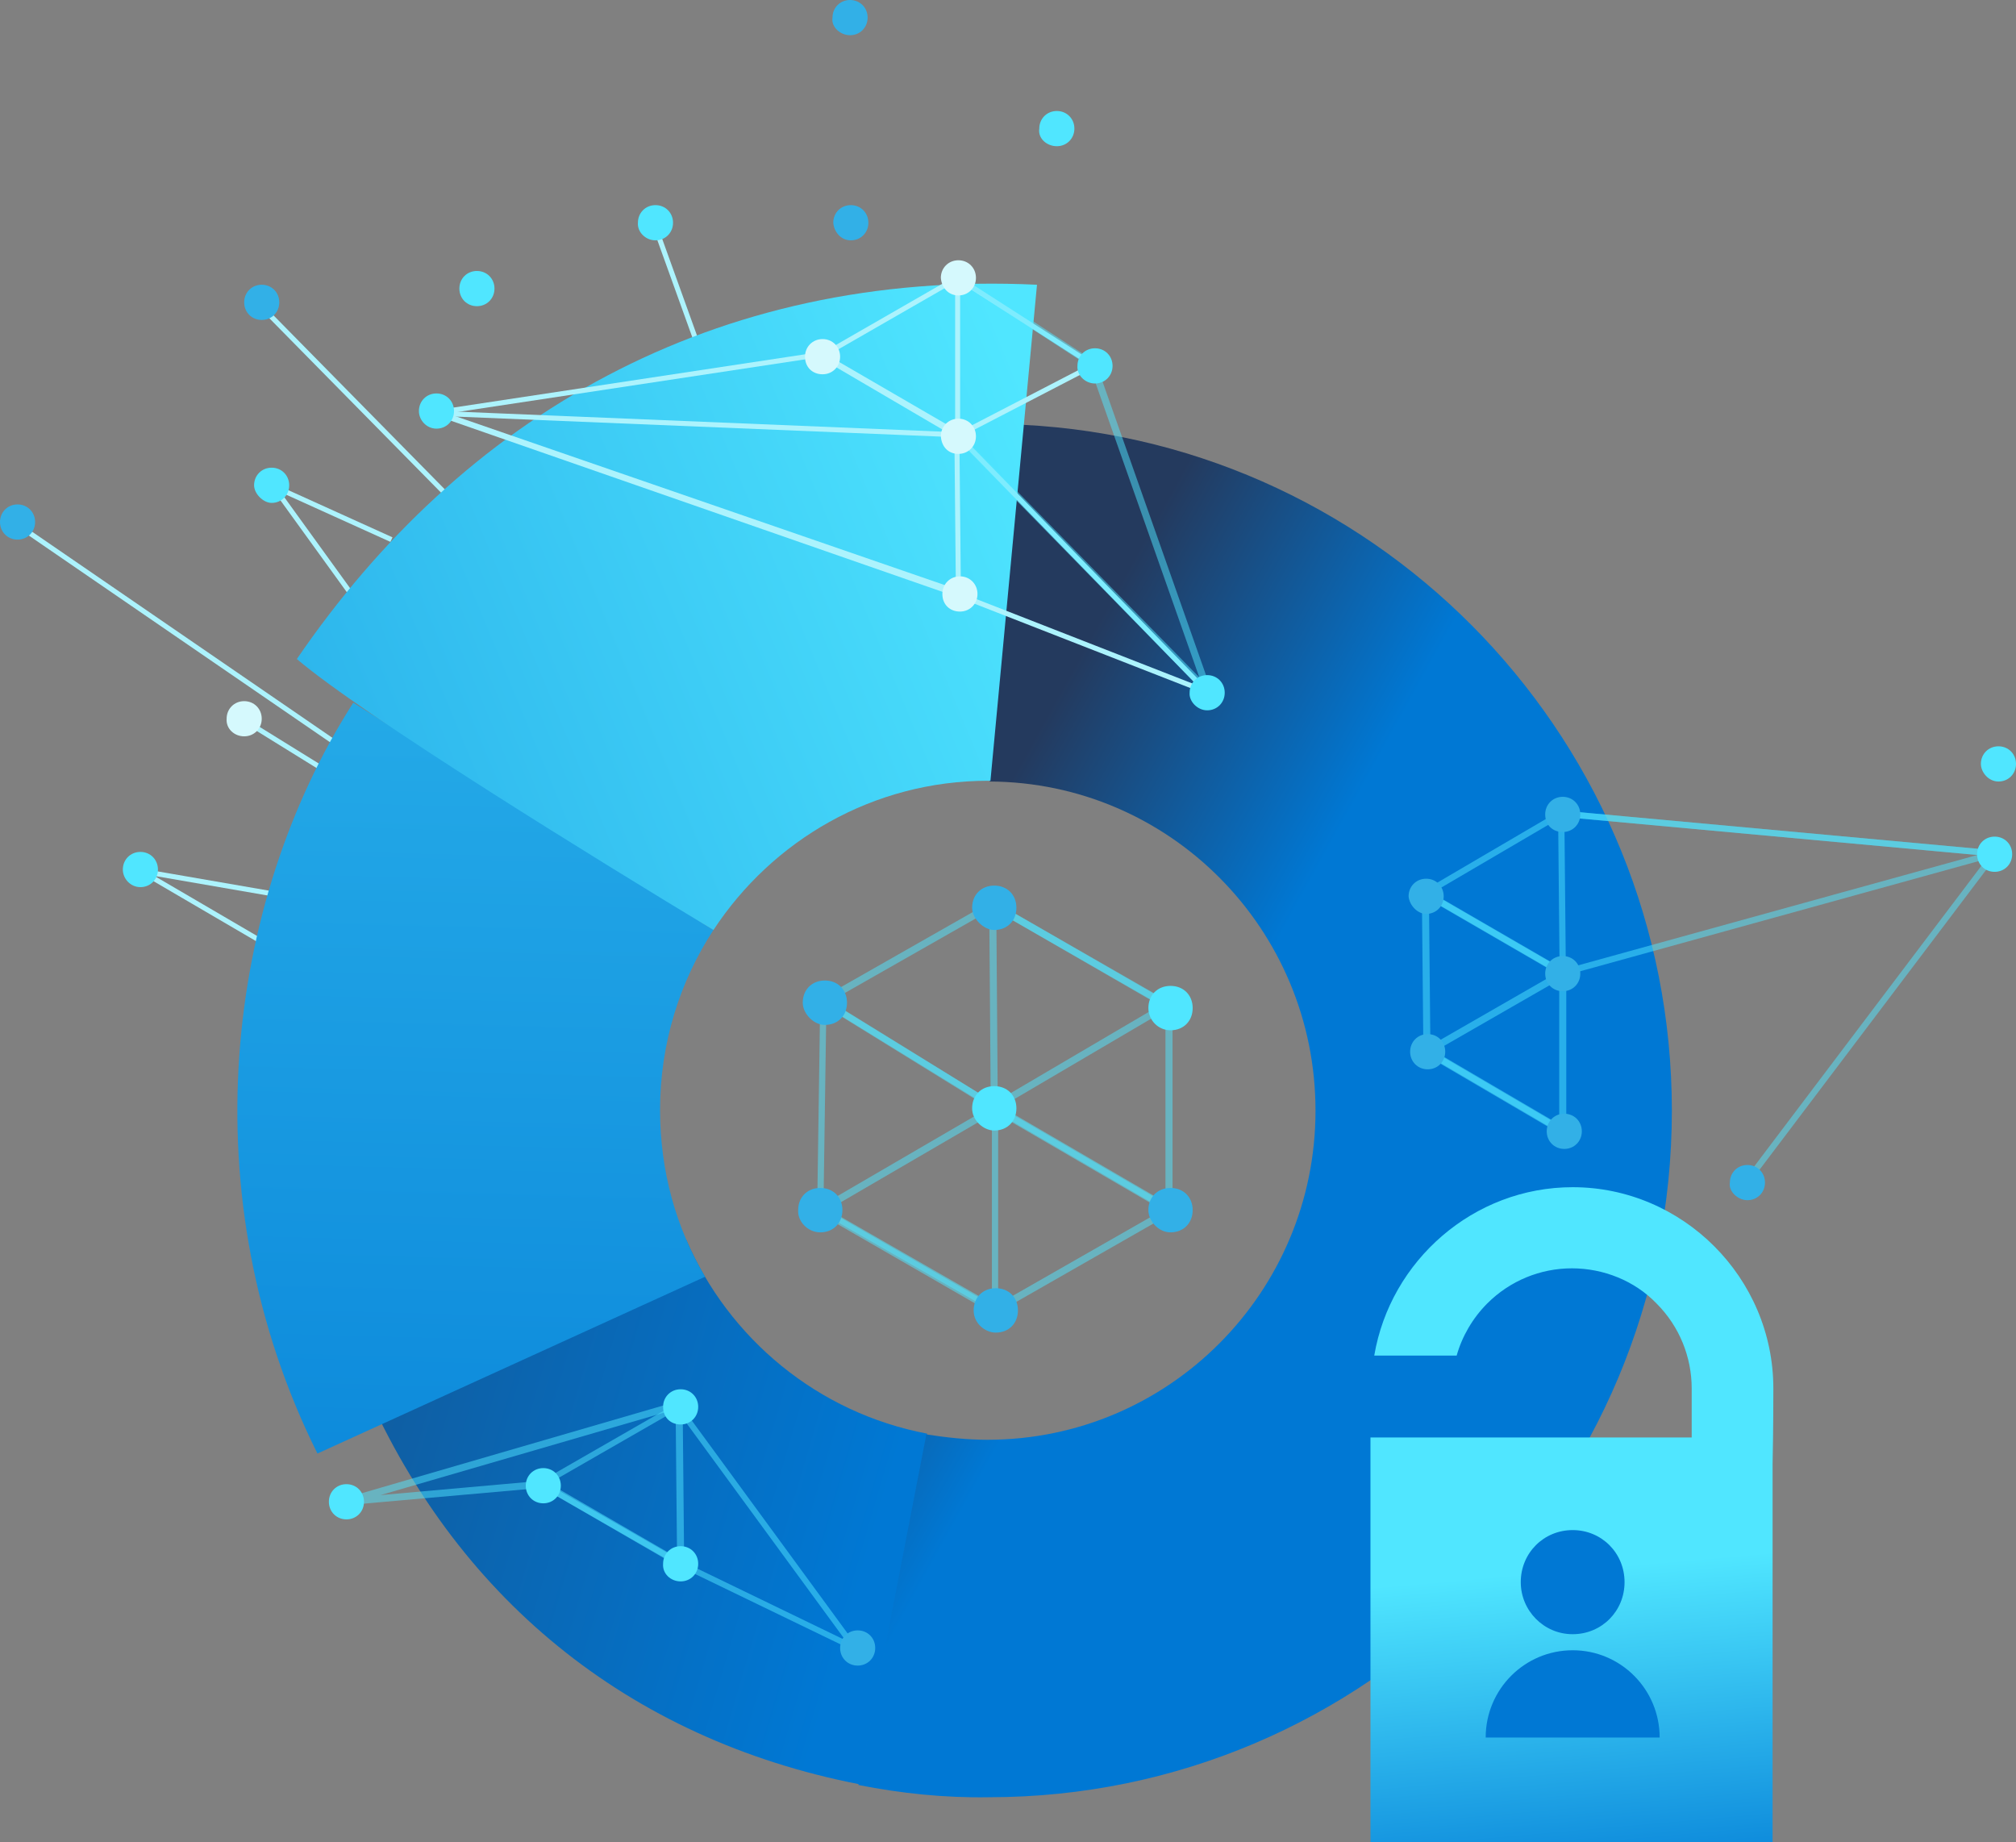 <?xml version="1.0" encoding="UTF-8"?>
<svg width="58px" height="53px" viewBox="0 0 58 53" version="1.1" xmlns="http://www.w3.org/2000/svg" xmlns:xlink="http://www.w3.org/1999/xlink">
    <rect x="0" y="0" width="58" height="53" fill="#808080" stroke="none"/>
    <title>DDF833F1-2613-4D10-9629-908F23AC28A2</title>
    <defs>
        <linearGradient x1="90.568%" y1="55.278%" x2="-118.13%" y2="-3.296%" id="linearGradient-1">
            <stop stop-color="#0078D4" offset="0%"></stop>
            <stop stop-color="#243A5E" offset="100%"></stop>
        </linearGradient>
        <linearGradient x1="39.829%" y1="50.149%" x2="16.74%" y2="28.268%" id="linearGradient-2">
            <stop stop-color="#0078D4" offset="0%"></stop>
            <stop stop-color="#243A5E" offset="100%"></stop>
        </linearGradient>
        <linearGradient x1="54.479%" y1="-192.608%" x2="47.857%" y2="159.718%" id="linearGradient-3">
            <stop stop-color="#50E6FF" offset="0%"></stop>
            <stop stop-color="#0078D4" offset="100%"></stop>
        </linearGradient>
        <linearGradient x1="-123.428%" y1="118.714%" x2="104.589%" y2="34.879%" id="linearGradient-4">
            <stop stop-color="#0078D4" offset="0%"></stop>
            <stop stop-color="#50E6FF" offset="100%"></stop>
        </linearGradient>
        <linearGradient x1="43.5%" y1="-56.129%" x2="52.673%" y2="112.973%" id="linearGradient-5">
            <stop stop-color="#50E6FF" offset="67.71%"></stop>
            <stop stop-color="#0078D4" offset="100%"></stop>
        </linearGradient>
    </defs>
    <g id="Page-1" stroke="none" stroke-width="1" fill="none" fill-rule="evenodd">
        <g id="07-Authentication" transform="translate(-318, -264)">
            <g id="Authentication-provider" transform="translate(286, 224)">
                <g id="ico-active-directory" transform="translate(32, 40)">
                    <line x1="18.792" y1="6.364" x2="23.16" y2="18.496" id="Path" stroke="#ACF3FD" stroke-width="0.144"></line>
                    <line x1="7.53" y1="8.83" x2="14.489" y2="15.898" id="Path" stroke="#ACF3FD" stroke-width="0.144"></line>
                    <line x1="0.615" y1="15.171" x2="11.042" y2="22.327" id="Path" stroke="#ACF3FD" stroke-width="0.144"></line>
                    <polyline id="Path" stroke="#ACF3FD" stroke-width="0.144" points="11.262 15.523 7.859 13.982 10.406 17.505"></polyline>
                    <line x1="7.025" y1="20.72" x2="17.694" y2="27.326" id="Path" stroke="#ACF3FD" stroke-width="0.144"></line>
                    <polyline id="Path" stroke="#ACF3FD" stroke-width="0.144" points="17.672 27.414 4.061 25.058 15.85 31.95"></polyline>
                    <path d="M7.025,21.182 C7.31,21.182 7.53,20.962 7.53,20.676 C7.53,20.39 7.31,20.17 7.025,20.17 C6.74,20.17 6.52,20.39 6.52,20.676 C6.498,20.962 6.74,21.182 7.025,21.182 Z" id="Path" fill="#D5F9FD" fill-rule="nonzero"></path>
                    <path d="M10.23,33.866 C10.516,33.866 10.735,33.645 10.735,33.359 C10.735,33.073 10.516,32.853 10.23,32.853 C9.945,32.853 9.725,33.073 9.725,33.359 C9.747,33.601 9.945,33.866 10.23,33.866 Z" id="Path" fill="#50E6FF" fill-rule="nonzero"></path>
                    <path d="M15.894,32.632 C16.179,32.632 16.399,32.412 16.399,32.126 C16.399,31.84 16.179,31.619 15.894,31.619 C15.609,31.619 15.389,31.84 15.389,32.126 C15.411,32.39 15.609,32.632 15.894,32.632 Z" id="Path" fill="#50E6FF" fill-rule="nonzero"></path>
                    <path d="M0.505,15.523 C0.79,15.523 1.01,15.303 1.01,15.017 C1.01,14.731 0.79,14.511 0.505,14.511 C0.22,14.511 0,14.731 0,15.017 C0,15.303 0.22,15.523 0.505,15.523 Z" id="Path" fill="#32B0E7" fill-rule="nonzero"></path>
                    <path d="M30.405,4.206 C30.69,4.206 30.91,3.985 30.91,3.699 C30.91,3.413 30.69,3.193 30.405,3.193 C30.12,3.193 29.9,3.413 29.9,3.699 C29.856,3.985 30.12,4.206 30.405,4.206 Z" id="Path" fill="#50E6FF" fill-rule="nonzero"></path>
                    <path d="M4.039,25.52 C4.325,25.52 4.544,25.3 4.544,25.014 C4.544,24.728 4.325,24.507 4.039,24.507 C3.754,24.507 3.534,24.728 3.534,25.014 C3.534,25.278 3.754,25.52 4.039,25.52 Z" id="Path" fill="#50E6FF" fill-rule="nonzero"></path>
                    <path d="M13.721,8.808 C14.006,8.808 14.226,8.588 14.226,8.301 C14.226,8.015 14.006,7.795 13.721,7.795 C13.435,7.795 13.216,8.015 13.216,8.301 C13.216,8.588 13.435,8.808 13.721,8.808 Z" id="Path" fill="#50E6FF" fill-rule="nonzero"></path>
                    <path d="M7.815,14.467 C8.101,14.467 8.32,14.246 8.32,13.96 C8.32,13.674 8.101,13.454 7.815,13.454 C7.53,13.454 7.31,13.674 7.31,13.96 C7.31,14.202 7.574,14.467 7.815,14.467 Z" id="Path" fill="#50E6FF" fill-rule="nonzero"></path>
                    <path d="M17.76,27.854 C18.045,27.854 18.265,27.634 18.265,27.348 C18.265,27.061 18.045,26.841 17.76,26.841 C17.475,26.841 17.255,27.061 17.255,27.348 C17.233,27.59 17.475,27.854 17.76,27.854 Z" id="Path" fill="#50E6FF" fill-rule="nonzero"></path>
                    <path d="M18.858,6.914 C19.143,6.914 19.363,6.694 19.363,6.408 C19.363,6.121 19.143,5.901 18.858,5.901 C18.572,5.901 18.353,6.121 18.353,6.408 C18.331,6.672 18.572,6.914 18.858,6.914 Z" id="Path" fill="#50E6FF" fill-rule="nonzero"></path>
                    <path d="M24.478,6.914 C24.763,6.914 24.983,6.694 24.983,6.408 C24.983,6.121 24.763,5.901 24.478,5.901 C24.192,5.901 23.973,6.121 23.973,6.408 C23.995,6.672 24.192,6.914 24.478,6.914 Z" id="Path" fill="#32B0E7" fill-rule="nonzero"></path>
                    <path d="M24.456,1.013 C24.741,1.013 24.961,0.793 24.961,0.506 C24.961,0.22 24.741,0 24.456,0 C24.17,0 23.951,0.22 23.951,0.506 C23.907,0.771 24.17,1.013 24.456,1.013 Z" id="Path" fill="#32B0E7" fill-rule="nonzero"></path>
                    <path d="M7.53,9.204 C7.815,9.204 8.035,8.984 8.035,8.698 C8.035,8.411 7.815,8.191 7.53,8.191 C7.244,8.191 7.025,8.411 7.025,8.698 C7.025,8.984 7.244,9.204 7.53,9.204 Z" id="Path" fill="#32B0E7" fill-rule="nonzero"></path>
                    <polygon id="Path" stroke="#50E6FF" stroke-width="0.203" opacity="0.5" stroke-linecap="round" stroke-linejoin="round" points="28.605 31.84 23.687 28.801 28.561 26.027 33.588 28.911"></polygon>
                    <polygon id="Path" stroke="#50E6FF" stroke-width="0.203" opacity="0.5" points="28.605 37.697 23.6 34.812 28.627 31.884 33.654 34.812"></polygon>
                    <polygon id="Path" stroke="#50E6FF" stroke-width="0.18" opacity="0.5" stroke-linecap="round" stroke-linejoin="round" points="23.687 28.801 23.6 34.768 28.627 37.653 28.627 31.84"></polygon>
                    <polygon id="Path" stroke="#50E6FF" stroke-width="0.203" opacity="0.5" points="28.561 26.027 28.605 31.84 33.632 34.768 33.632 28.955"></polygon>
                    <path d="M28.605,26.753 C28.978,26.753 29.242,26.489 29.242,26.115 C29.242,25.74 28.978,25.476 28.605,25.476 C28.232,25.476 27.968,25.74 27.968,26.115 C27.968,26.423 28.298,26.753 28.605,26.753 Z" id="Path" fill="#32B0E7" fill-rule="nonzero"></path>
                    <path d="M23.731,29.484 C24.105,29.484 24.368,29.219 24.368,28.845 C24.368,28.471 24.105,28.206 23.731,28.206 C23.358,28.206 23.095,28.471 23.095,28.845 C23.095,29.153 23.402,29.484 23.731,29.484 Z" id="Path" fill="#32B0E7" fill-rule="nonzero"></path>
                    <path d="M33.676,29.638 C34.049,29.638 34.313,29.374 34.313,28.999 C34.313,28.625 34.049,28.361 33.676,28.361 C33.303,28.361 33.039,28.625 33.039,28.999 C33.039,29.351 33.325,29.638 33.676,29.638 Z" id="Path" fill="#50E6FF" fill-rule="nonzero"></path>
                    <path d="M28.605,32.522 C28.978,32.522 29.242,32.258 29.242,31.884 C29.242,31.509 28.978,31.245 28.605,31.245 C28.232,31.245 27.968,31.509 27.968,31.884 C27.968,32.236 28.298,32.522 28.605,32.522 Z" id="Path" fill="#50E6FF" fill-rule="nonzero"></path>
                    <path d="M23.6,35.451 C23.973,35.451 24.236,35.186 24.236,34.812 C24.236,34.438 23.973,34.174 23.6,34.174 C23.226,34.174 22.963,34.438 22.963,34.812 C22.941,35.121 23.226,35.451 23.6,35.451 Z" id="Path" fill="#32B0E7" fill-rule="nonzero"></path>
                    <path d="M28.649,38.335 C29.022,38.335 29.286,38.071 29.286,37.697 C29.286,37.323 29.022,37.058 28.649,37.058 C28.276,37.058 28.012,37.323 28.012,37.697 C28.012,38.071 28.342,38.335 28.649,38.335 Z" id="Path" fill="#32B0E7" fill-rule="nonzero"></path>
                    <path d="M33.676,35.451 C34.049,35.451 34.313,35.186 34.313,34.812 C34.313,34.438 34.049,34.174 33.676,34.174 C33.303,34.174 33.039,34.438 33.039,34.812 C33.039,35.121 33.325,35.451 33.676,35.451 Z" id="Path" fill="#32B0E7" fill-rule="nonzero"></path>
                    <path d="M19.736,35.649 L10.384,39.656 C13.04,45.932 18.067,50.027 24.719,51.327 L26.673,41.242 C23.534,40.647 20.965,38.511 19.736,35.649 Z" id="Path" fill="url(#linearGradient-1)" fill-rule="nonzero"></path>
                    <path d="M28.473,22.482 C33.654,22.504 37.847,26.731 37.847,31.95 C37.847,37.168 33.632,41.418 28.407,41.418 C27.815,41.418 27.222,41.352 26.651,41.264 L24.697,51.349 C25.927,51.591 27.178,51.723 28.451,51.701 C39.296,51.701 48.099,42.871 48.099,31.95 C48.099,21.381 39.823,12.749 29.439,12.221 L28.473,22.482 Z" id="Path" fill="url(#linearGradient-2)" fill-rule="nonzero"></path>
                    <path d="M20.285,36.728 C19.45,35.319 18.99,33.689 18.99,31.928 C18.99,30.012 19.56,28.229 20.526,26.753 L10.164,20.214 C6.476,25.983 5.444,34.416 9.133,41.814 L20.285,36.728 Z" id="Path" fill="url(#linearGradient-3)" fill-rule="nonzero"></path>
                    <path d="M20.526,26.753 C22.217,24.177 25.114,22.46 28.429,22.46 C28.451,22.46 28.473,22.46 28.495,22.46 L29.834,8.191 C20.504,7.751 13.282,12.022 8.54,18.958 C10.45,20.588 17.277,24.793 20.526,26.753 Z" id="Path" fill="url(#linearGradient-4)" fill-rule="nonzero"></path>
                    <path d="M51.019,39.943 C51.019,36.75 48.406,34.152 45.245,34.152 C42.391,34.152 39.999,36.266 39.537,38.996 L41.908,38.996 C42.062,38.445 42.369,37.917 42.786,37.499 C43.445,36.838 44.323,36.486 45.223,36.486 C46.124,36.486 47.024,36.838 47.66,37.499 C48.319,38.159 48.67,39.04 48.67,39.943 C48.67,40.119 48.67,40.647 48.67,41.352 L39.428,41.352 L39.428,53 L50.997,53 L50.997,42.123 C51.019,41.066 51.019,40.207 51.019,39.943 Z" id="Path" fill="url(#linearGradient-5)" fill-rule="nonzero"></path>
                    <polygon id="Path" stroke="#50E6FF" stroke-width="0.18" opacity="0.5" stroke-linejoin="round" points="44.96 27.986 41.008 25.696 44.916 23.406 57.385 24.551"></polygon>
                    <polyline id="Path" stroke="#50E6FF" stroke-width="0.203" opacity="0.5" points="44.96 32.544 41.052 30.254 44.96 28.008"></polyline>
                    <polygon id="Path" stroke="#50E6FF" stroke-width="0.203" opacity="0.5" stroke-linejoin="round" points="41.008 25.696 41.052 30.232 44.96 32.522 44.96 27.986"></polygon>
                    <polyline id="Path" stroke="#50E6FF" stroke-width="0.18" opacity="0.5" stroke-linejoin="round" points="50.229 34.02 57.385 24.551 44.916 23.406 44.96 27.986"></polyline>
                    <path d="M44.96,23.935 C45.245,23.935 45.465,23.715 45.465,23.428 C45.465,23.142 45.245,22.922 44.96,22.922 C44.675,22.922 44.455,23.142 44.455,23.428 C44.455,23.737 44.675,23.935 44.96,23.935 Z" id="Path" fill="#32B0E7" fill-rule="nonzero"></path>
                    <path d="M57.385,25.08 C57.671,25.08 57.89,24.86 57.89,24.573 C57.89,24.287 57.671,24.067 57.385,24.067 C57.1,24.067 56.88,24.287 56.88,24.573 C56.88,24.86 57.1,25.08 57.385,25.08 Z" id="Path" fill="#50E6FF" fill-rule="nonzero"></path>
                    <path d="M44.96,28.515 C45.245,28.515 45.465,28.295 45.465,28.008 C45.465,27.722 45.245,27.502 44.96,27.502 C44.675,27.502 44.455,27.722 44.455,28.008 C44.455,28.295 44.675,28.515 44.96,28.515 Z" id="Path" fill="#32B0E7" fill-rule="nonzero"></path>
                    <path d="M41.074,30.761 C41.36,30.761 41.579,30.541 41.579,30.254 C41.579,29.968 41.36,29.748 41.074,29.748 C40.789,29.748 40.569,29.968 40.569,30.254 C40.569,30.541 40.789,30.761 41.074,30.761 Z" id="Path" fill="#32B0E7" fill-rule="nonzero"></path>
                    <path d="M45.004,33.051 C45.289,33.051 45.509,32.83 45.509,32.544 C45.509,32.258 45.289,32.038 45.004,32.038 C44.718,32.038 44.499,32.258 44.499,32.544 C44.499,32.83 44.718,33.051 45.004,33.051 Z" id="Path" fill="#32B0E7" fill-rule="nonzero"></path>
                    <path d="M50.273,34.526 C50.558,34.526 50.778,34.306 50.778,34.02 C50.778,33.733 50.558,33.513 50.273,33.513 C49.987,33.513 49.768,33.733 49.768,34.02 C49.724,34.262 49.987,34.526 50.273,34.526 Z" id="Path" fill="#32B0E7" fill-rule="nonzero"></path>
                    <path d="M41.03,26.291 C41.316,26.291 41.535,26.071 41.535,25.784 C41.535,25.498 41.316,25.278 41.03,25.278 C40.745,25.278 40.525,25.498 40.525,25.784 C40.547,26.049 40.789,26.291 41.03,26.291 Z" id="Path" fill="#32B0E7" fill-rule="nonzero"></path>
                    <path d="M57.495,22.482 C57.781,22.482 58,22.261 58,21.975 C58,21.689 57.781,21.469 57.495,21.469 C57.21,21.469 56.99,21.689 56.99,21.975 C56.99,22.217 57.21,22.482 57.495,22.482 Z" id="Path" fill="#50E6FF" fill-rule="nonzero"></path>
                    <path d="M45.245,47.011 C46.08,47.011 46.738,46.35 46.738,45.514 C46.738,44.677 46.08,44.016 45.245,44.016 C44.411,44.016 43.752,44.677 43.752,45.514 C43.752,46.328 44.411,47.011 45.245,47.011 Z" id="Path" fill="#0078D4" fill-rule="nonzero"></path>
                    <path d="M47.748,49.983 C47.748,48.596 46.628,47.473 45.246,47.473 C43.862,47.473 42.743,48.596 42.743,49.983 L47.748,49.983 Z" id="Path" fill="#0078D4" fill-rule="nonzero"></path>
                    <line x1="27.551" y1="7.949" x2="27.551" y2="12.529" id="Path" stroke="#ACF3FD" stroke-width="0.144"></line>
                    <polygon id="Path" stroke="#ACF3FD" stroke-width="0.144" points="27.551 12.529 23.644 10.239 27.551 7.993 31.459 10.503"></polygon>
                    <polygon id="Path" stroke="#ACF3FD" stroke-width="0.144" points="27.573 17.109 12.579 11.89 27.529 12.507 34.73 19.905"></polygon>
                    <polygon id="Path" stroke="#ACF3FD" stroke-width="0.144" points="23.622 10.195 12.579 11.868 27.573 17.043 27.529 12.463"></polygon>
                    <polyline id="Path" stroke="#50E6FF" stroke-width="0.203" opacity="0.5" stroke-linejoin="round" points="27.551 12.529 34.752 19.883 31.437 10.481 27.551 7.949"></polyline>
                    <path d="M23.665,10.767 C23.951,10.767 24.17,10.547 24.17,10.261 C24.17,9.975 23.951,9.754 23.665,9.754 C23.38,9.754 23.16,9.975 23.16,10.261 C23.16,10.569 23.38,10.767 23.665,10.767 Z" id="Path" fill="#D5F9FD" fill-rule="nonzero"></path>
                    <path d="M27.573,8.499 C27.859,8.499 28.078,8.279 28.078,7.993 C28.078,7.707 27.859,7.487 27.573,7.487 C27.288,7.487 27.068,7.707 27.068,7.993 C27.09,8.279 27.288,8.499 27.573,8.499 Z" id="Path" fill="#D5F9FD" fill-rule="nonzero"></path>
                    <path d="M31.503,11.032 C31.788,11.032 32.008,10.811 32.008,10.525 C32.008,10.239 31.788,10.019 31.503,10.019 C31.217,10.019 30.998,10.239 30.998,10.525 C30.976,10.789 31.217,11.032 31.503,11.032 Z" id="Path" fill="#50E6FF" fill-rule="nonzero"></path>
                    <path d="M27.573,13.057 C27.859,13.057 28.078,12.837 28.078,12.551 C28.078,12.265 27.859,12.044 27.573,12.044 C27.288,12.044 27.068,12.265 27.068,12.551 C27.09,12.859 27.288,13.057 27.573,13.057 Z" id="Path" fill="#D5F9FD" fill-rule="nonzero"></path>
                    <path d="M12.557,12.331 C12.843,12.331 13.062,12.11 13.062,11.824 C13.062,11.538 12.843,11.318 12.557,11.318 C12.272,11.318 12.052,11.538 12.052,11.824 C12.052,12.088 12.272,12.331 12.557,12.331 Z" id="Path" fill="#50E6FF" fill-rule="nonzero"></path>
                    <path d="M27.617,17.593 C27.902,17.593 28.122,17.373 28.122,17.087 C28.122,16.801 27.902,16.58 27.617,16.58 C27.332,16.58 27.112,16.801 27.112,17.087 C27.112,17.395 27.332,17.593 27.617,17.593 Z" id="Path" fill="#D5F9FD" fill-rule="nonzero"></path>
                    <path d="M34.73,20.434 C35.015,20.434 35.235,20.214 35.235,19.927 C35.235,19.641 35.015,19.421 34.73,19.421 C34.445,19.421 34.225,19.641 34.225,19.927 C34.203,20.17 34.445,20.434 34.73,20.434 Z" id="Path" fill="#50E6FF" fill-rule="nonzero"></path>
                    <polygon id="Path" stroke="#50E6FF" stroke-width="0.168" opacity="0.5" stroke-linejoin="round" points="19.582 44.985 15.587 42.695 19.495 40.449 24.588 47.407"></polygon>
                    <polygon id="Path" stroke="#50E6FF" stroke-width="0.203" opacity="0.5" points="9.923 43.202 15.631 42.695 19.582 44.985 19.538 40.405"></polygon>
                    <path d="M9.967,43.708 C10.252,43.708 10.472,43.488 10.472,43.202 C10.472,42.915 10.252,42.695 9.967,42.695 C9.681,42.695 9.462,42.915 9.462,43.202 C9.462,43.488 9.681,43.708 9.967,43.708 Z" id="Path" fill="#50E6FF" fill-rule="nonzero"></path>
                    <path d="M19.582,40.978 C19.868,40.978 20.087,40.757 20.087,40.471 C20.087,40.185 19.868,39.965 19.582,39.965 C19.297,39.965 19.077,40.185 19.077,40.471 C19.077,40.779 19.297,40.978 19.582,40.978 Z" id="Path" fill="#50E6FF" fill-rule="nonzero"></path>
                    <path d="M15.631,43.246 C15.916,43.246 16.135,43.025 16.135,42.739 C16.135,42.453 15.916,42.233 15.631,42.233 C15.345,42.233 15.126,42.453 15.126,42.739 C15.126,43.025 15.345,43.246 15.631,43.246 Z" id="Path" fill="#50E6FF" fill-rule="nonzero"></path>
                    <path d="M19.582,45.492 C19.868,45.492 20.087,45.271 20.087,44.985 C20.087,44.699 19.868,44.479 19.582,44.479 C19.297,44.479 19.077,44.699 19.077,44.985 C19.055,45.271 19.297,45.492 19.582,45.492 Z" id="Path" fill="#50E6FF" fill-rule="nonzero"></path>
                    <path d="M24.675,47.914 C24.961,47.914 25.18,47.693 25.18,47.407 C25.18,47.121 24.961,46.901 24.675,46.901 C24.39,46.901 24.17,47.121 24.17,47.407 C24.17,47.693 24.39,47.914 24.675,47.914 Z" id="Path" fill="#32B0E7" fill-rule="nonzero"></path>
                </g>
            </g>
        </g>
    </g>
</svg>
